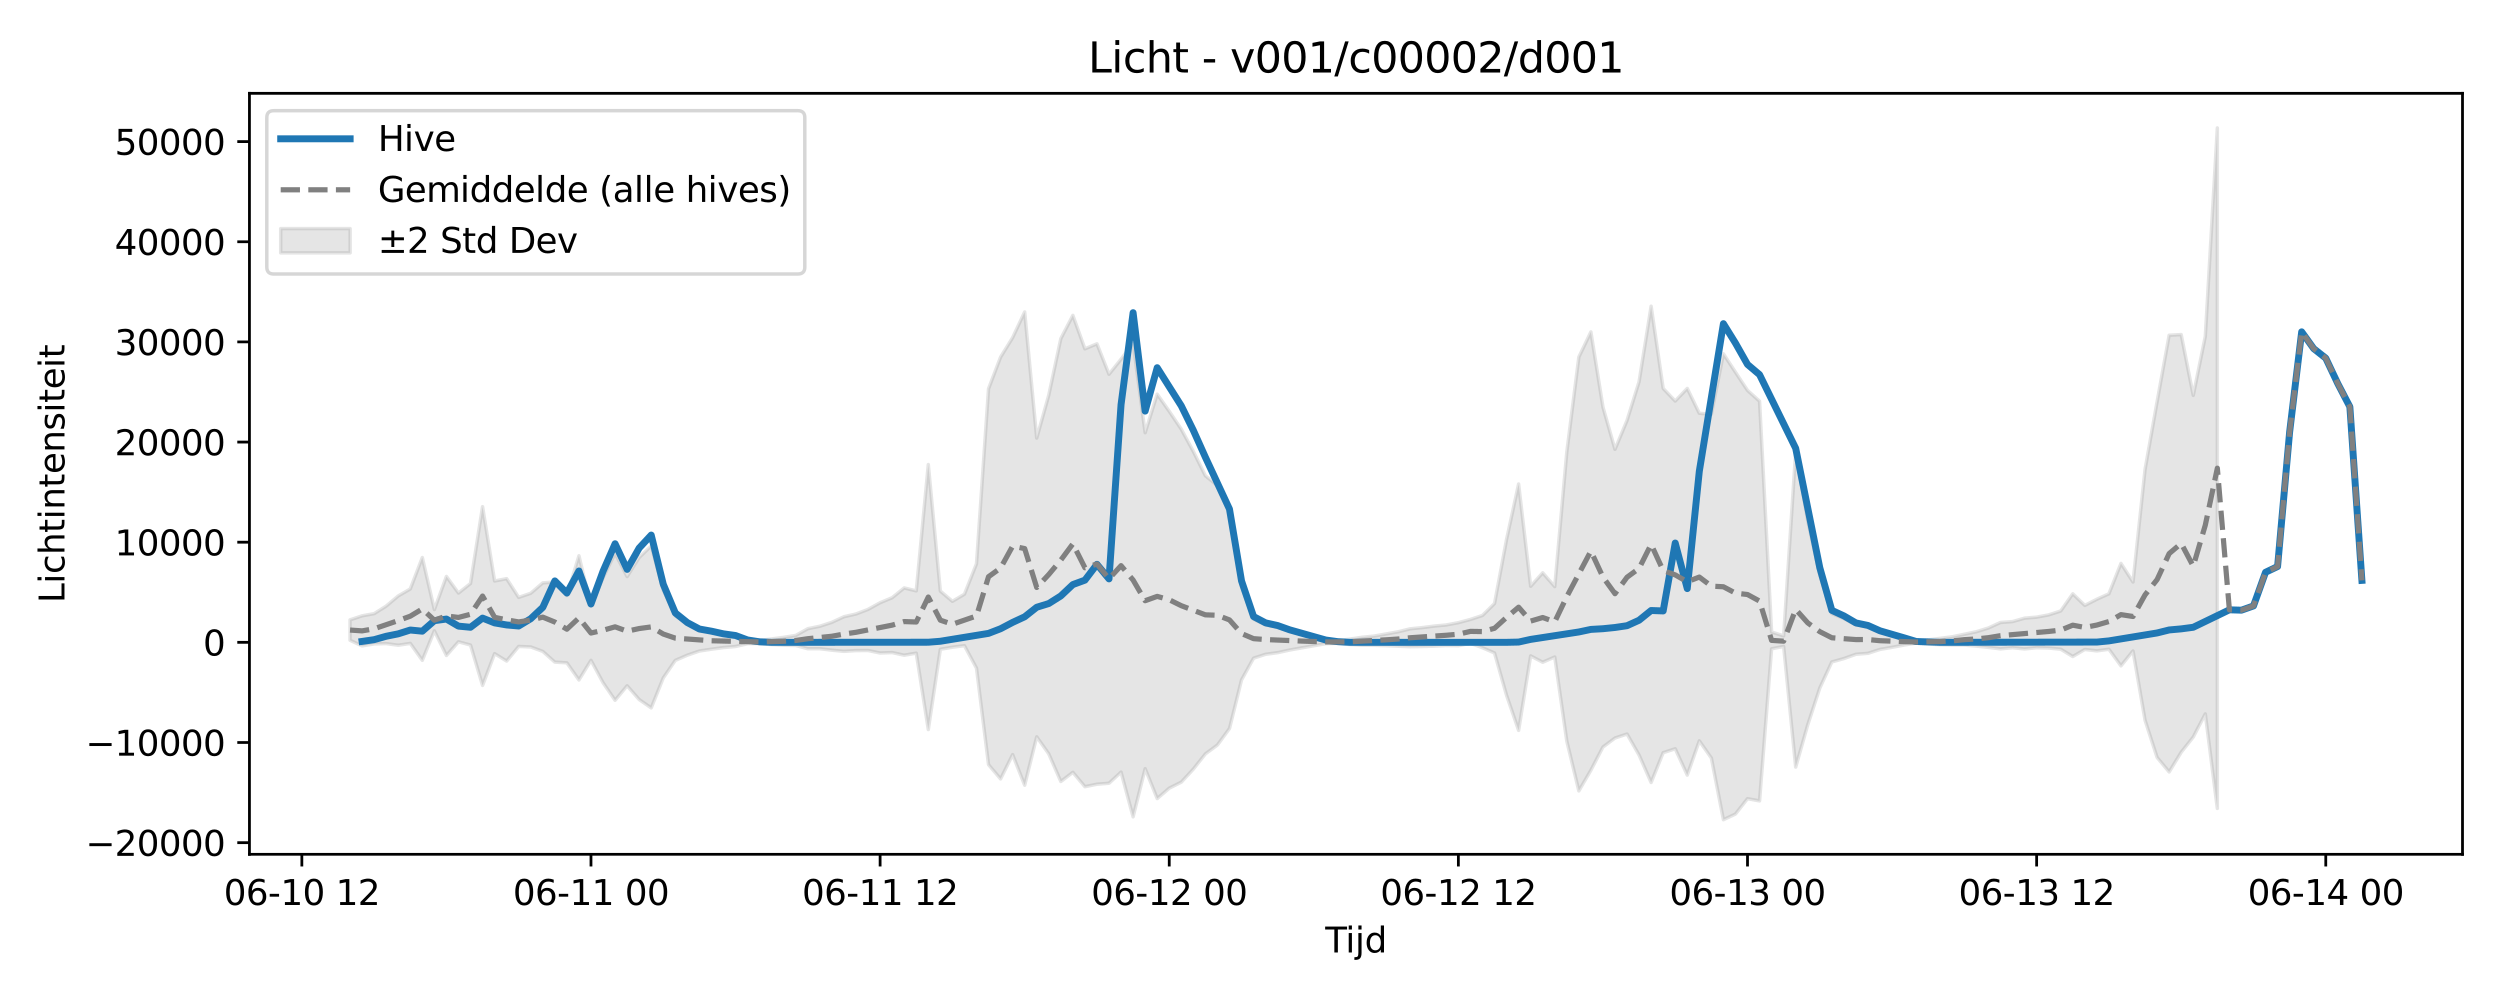 <?xml version="1.0" encoding="utf-8" standalone="no"?>
<!DOCTYPE svg PUBLIC "-//W3C//DTD SVG 1.1//EN"
  "http://www.w3.org/Graphics/SVG/1.1/DTD/svg11.dtd">
<svg xmlns:xlink="http://www.w3.org/1999/xlink" width="720pt" height="288pt" viewBox="0 0 720 288" xmlns="http://www.w3.org/2000/svg" version="1.1">
 <defs>
  <style type="text/css">*{stroke-linejoin: round; stroke-linecap: butt}</style>
 </defs>
 <g id="figure_1">
  <g id="patch_1">
   <path d="M 0 288 
L 720 288 
L 720 0 
L 0 0 
z
" style="fill: #ffffff"/>
  </g>
  <g id="axes_1">
   <g id="patch_2">
    <path d="M 71.84 246.04 
L 709.2 246.04 
L 709.2 26.88 
L 71.84 26.88 
z
" style="fill: #ffffff"/>
   </g>
   <g id="FillBetweenPolyCollection_1">
    <defs>
     <path id="m11eefe2541" d="M 100.811 -109.484 
L 100.811 -103.605 
L 104.28 -101.974 
L 107.75 -102.547 
L 111.22 -102.644 
L 114.689 -102.171 
L 118.159 -102.694 
L 121.628 -97.816 
L 125.098 -106.321 
L 128.567 -99.218 
L 132.037 -103.163 
L 135.507 -102.226 
L 138.976 -90.59 
L 142.446 -99.746 
L 145.915 -97.617 
L 149.385 -101.821 
L 152.854 -101.675 
L 156.324 -100.396 
L 159.794 -97.308 
L 163.263 -97.102 
L 166.733 -92.167 
L 170.202 -97.82 
L 173.672 -91.393 
L 177.141 -86.311 
L 180.611 -90.493 
L 184.081 -86.529 
L 187.55 -84.121 
L 191.02 -92.751 
L 194.489 -97.809 
L 197.959 -99.306 
L 201.428 -100.508 
L 204.898 -101.029 
L 208.368 -101.501 
L 211.837 -101.802 
L 215.307 -102.615 
L 218.776 -102.654 
L 222.246 -102.358 
L 225.715 -102.17 
L 229.185 -102.099 
L 232.655 -101.16 
L 236.124 -101.164 
L 239.594 -100.746 
L 243.063 -100.41 
L 246.533 -100.628 
L 250.002 -100.654 
L 253.472 -99.933 
L 256.942 -100.061 
L 260.411 -99.296 
L 263.881 -99.893 
L 267.35 -77.887 
L 270.82 -101.01 
L 274.289 -101.601 
L 277.759 -102.044 
L 281.229 -95.57 
L 284.698 -67.772 
L 288.168 -63.668 
L 291.637 -70.667 
L 295.107 -61.852 
L 298.576 -75.794 
L 302.046 -70.877 
L 305.516 -62.921 
L 308.985 -65.574 
L 312.455 -61.429 
L 315.924 -62.143 
L 319.394 -62.422 
L 322.863 -65.632 
L 326.333 -52.75 
L 329.803 -66.621 
L 333.272 -58.006 
L 336.742 -61.006 
L 340.211 -62.731 
L 343.681 -66.49 
L 347.15 -70.873 
L 350.62 -73.439 
L 354.09 -78.181 
L 357.559 -92.174 
L 361.029 -98.447 
L 364.498 -99.562 
L 367.968 -100.035 
L 371.437 -100.793 
L 374.907 -101.415 
L 378.377 -102.022 
L 381.846 -102.618 
L 385.316 -102.712 
L 388.785 -102.375 
L 392.255 -102.17 
L 395.724 -102.151 
L 399.194 -102.039 
L 402.663 -101.882 
L 406.133 -101.747 
L 409.603 -101.809 
L 413.072 -101.898 
L 416.542 -102.077 
L 420.011 -102.027 
L 423.481 -102.722 
L 426.95 -101.458 
L 430.42 -99.943 
L 433.89 -87.753 
L 437.359 -77.643 
L 440.829 -99.105 
L 444.298 -97.275 
L 447.768 -98.784 
L 451.237 -74.558 
L 454.707 -60.216 
L 458.177 -66.172 
L 461.646 -72.844 
L 465.116 -75.444 
L 468.585 -76.596 
L 472.055 -70.54 
L 475.524 -62.64 
L 478.994 -71.222 
L 482.464 -72.353 
L 485.933 -64.772 
L 489.403 -74.634 
L 492.872 -69.684 
L 496.342 -51.922 
L 499.811 -53.549 
L 503.281 -57.982 
L 506.751 -57.338 
L 510.22 -101.152 
L 513.69 -101.826 
L 517.159 -67.072 
L 520.629 -79.243 
L 524.098 -89.841 
L 527.568 -97.355 
L 531.038 -98.331 
L 534.507 -99.571 
L 537.977 -99.842 
L 541.446 -100.966 
L 544.916 -101.57 
L 548.385 -102.225 
L 551.855 -102.784 
L 555.325 -102.534 
L 558.794 -102.301 
L 562.264 -102.221 
L 565.733 -102.223 
L 569.203 -101.91 
L 572.672 -101.549 
L 576.142 -101.122 
L 579.612 -101.458 
L 583.081 -101.105 
L 586.551 -101.452 
L 590.02 -101.363 
L 593.49 -101.026 
L 596.959 -98.911 
L 600.429 -100.953 
L 603.899 -100.542 
L 607.368 -101.015 
L 610.838 -96.231 
L 614.307 -100.52 
L 617.777 -80.565 
L 621.246 -69.845 
L 624.716 -65.68 
L 628.186 -71.353 
L 631.655 -75.729 
L 635.125 -82.395 
L 638.594 -55.165 
L 638.594 -251.158 
L 638.594 -251.158 
L 635.125 -191.122 
L 631.655 -174.121 
L 628.186 -191.646 
L 624.716 -191.453 
L 621.246 -172.324 
L 617.777 -152.807 
L 614.307 -120.382 
L 610.838 -125.743 
L 607.368 -116.985 
L 603.899 -115.426 
L 600.429 -113.643 
L 596.959 -116.985 
L 593.49 -112.04 
L 590.02 -110.915 
L 586.551 -110.265 
L 583.081 -109.97 
L 579.612 -108.985 
L 576.142 -108.73 
L 572.672 -107.145 
L 569.203 -106.066 
L 565.733 -105.332 
L 562.264 -104.617 
L 558.794 -104.152 
L 555.325 -103.729 
L 551.855 -103.397 
L 548.385 -104.176 
L 544.916 -105.106 
L 541.446 -105.99 
L 537.977 -107.786 
L 534.507 -108.034 
L 531.038 -109.852 
L 527.568 -111.289 
L 524.098 -122.34 
L 520.629 -137.989 
L 517.159 -157.958 
L 513.69 -104.86 
L 510.22 -105.994 
L 506.751 -172.45 
L 503.281 -175.573 
L 499.811 -180.81 
L 496.342 -186.102 
L 492.872 -168.706 
L 489.403 -168.98 
L 485.933 -176.136 
L 482.464 -172.502 
L 478.994 -176.131 
L 475.524 -199.813 
L 472.055 -178.063 
L 468.585 -166.919 
L 465.116 -158.584 
L 461.646 -170.778 
L 458.177 -192.411 
L 454.707 -185.18 
L 451.237 -157.798 
L 447.768 -119.061 
L 444.298 -123.033 
L 440.829 -119.148 
L 437.359 -148.61 
L 433.89 -132.645 
L 430.42 -114.172 
L 426.95 -110.751 
L 423.481 -109.599 
L 420.011 -108.673 
L 416.542 -108.016 
L 413.072 -107.689 
L 409.603 -107.25 
L 406.133 -106.903 
L 402.663 -106.045 
L 399.194 -105.424 
L 395.724 -104.807 
L 392.255 -104.467 
L 388.785 -103.941 
L 385.316 -103.498 
L 381.846 -103.614 
L 378.377 -104.446 
L 374.907 -105.331 
L 371.437 -106.243 
L 367.968 -107.354 
L 364.498 -108.047 
L 361.029 -109.684 
L 357.559 -118.908 
L 354.09 -140.742 
L 350.62 -148.174 
L 347.15 -150.976 
L 343.681 -157.981 
L 340.211 -164.386 
L 336.742 -169.54 
L 333.272 -174.476 
L 329.803 -163.375 
L 326.333 -189.138 
L 322.863 -184.553 
L 319.394 -180.216 
L 315.924 -188.982 
L 312.455 -187.537 
L 308.985 -197.178 
L 305.516 -190.478 
L 302.046 -174.215 
L 298.576 -161.834 
L 295.107 -198.162 
L 291.637 -190.77 
L 288.168 -185.149 
L 284.698 -176.043 
L 281.229 -125.633 
L 277.759 -116.871 
L 274.289 -114.818 
L 270.82 -117.771 
L 267.35 -154.214 
L 263.881 -117.828 
L 260.411 -118.681 
L 256.942 -115.86 
L 253.472 -114.418 
L 250.002 -112.502 
L 246.533 -111.172 
L 243.063 -110.385 
L 239.594 -108.781 
L 236.124 -107.646 
L 232.655 -106.938 
L 229.185 -104.997 
L 225.715 -104.452 
L 222.246 -103.986 
L 218.776 -103.572 
L 215.307 -103.642 
L 211.837 -104.773 
L 208.368 -105.205 
L 204.898 -105.896 
L 201.428 -106.778 
L 197.959 -108.597 
L 194.489 -110.619 
L 191.02 -118.046 
L 187.55 -130.775 
L 184.081 -127.431 
L 180.611 -121.943 
L 177.141 -128.634 
L 173.672 -121.573 
L 170.202 -113.557 
L 166.733 -127.936 
L 163.263 -116.481 
L 159.794 -120.387 
L 156.324 -120.135 
L 152.854 -117.143 
L 149.385 -115.952 
L 145.915 -121.349 
L 142.446 -120.677 
L 138.976 -142.074 
L 135.507 -119.952 
L 132.037 -117.201 
L 128.567 -121.985 
L 125.098 -112.444 
L 121.628 -127.436 
L 118.159 -118.378 
L 114.689 -116.369 
L 111.22 -113.445 
L 107.75 -111.27 
L 104.28 -110.643 
L 100.811 -109.484 
z
" style="stroke: #808080; stroke-opacity: 0.2"/>
    </defs>
    <g clip-path="url(#pabce5cc614)">
     <use xlink:href="#m11eefe2541" x="0" y="288" style="fill: #808080; fill-opacity: 0.2; stroke: #808080; stroke-opacity: 0.2"/>
    </g>
   </g>
   <g id="matplotlib.axis_1">
    <g id="xtick_1">
     <g id="line2d_1">
      <defs>
       <path id="m9fa8f1c86c" d="M 0 0 
L 0 3.5 
" style="stroke: #000000; stroke-width: 0.8"/>
      </defs>
      <g>
       <use xlink:href="#m9fa8f1c86c" x="86.933" y="246.04" style="stroke: #000000; stroke-width: 0.8"/>
      </g>
     </g>
     <g id="text_1">
      <!-- 06-10 12 -->
      <g transform="translate(64.452 260.638) scale(0.1 -0.1)">
       <defs>
        <path id="DejaVuSans-30" d="M 2034 4250 
Q 1547 4250 1301 3770 
Q 1056 3291 1056 2328 
Q 1056 1369 1301 889 
Q 1547 409 2034 409 
Q 2525 409 2770 889 
Q 3016 1369 3016 2328 
Q 3016 3291 2770 3770 
Q 2525 4250 2034 4250 
z
M 2034 4750 
Q 2819 4750 3233 4129 
Q 3647 3509 3647 2328 
Q 3647 1150 3233 529 
Q 2819 -91 2034 -91 
Q 1250 -91 836 529 
Q 422 1150 422 2328 
Q 422 3509 836 4129 
Q 1250 4750 2034 4750 
z
" transform="scale(0.016)"/>
        <path id="DejaVuSans-36" d="M 2113 2584 
Q 1688 2584 1439 2293 
Q 1191 2003 1191 1497 
Q 1191 994 1439 701 
Q 1688 409 2113 409 
Q 2538 409 2786 701 
Q 3034 994 3034 1497 
Q 3034 2003 2786 2293 
Q 2538 2584 2113 2584 
z
M 3366 4563 
L 3366 3988 
Q 3128 4100 2886 4159 
Q 2644 4219 2406 4219 
Q 1781 4219 1451 3797 
Q 1122 3375 1075 2522 
Q 1259 2794 1537 2939 
Q 1816 3084 2150 3084 
Q 2853 3084 3261 2657 
Q 3669 2231 3669 1497 
Q 3669 778 3244 343 
Q 2819 -91 2113 -91 
Q 1303 -91 875 529 
Q 447 1150 447 2328 
Q 447 3434 972 4092 
Q 1497 4750 2381 4750 
Q 2619 4750 2861 4703 
Q 3103 4656 3366 4563 
z
" transform="scale(0.016)"/>
        <path id="DejaVuSans-2d" d="M 313 2009 
L 1997 2009 
L 1997 1497 
L 313 1497 
L 313 2009 
z
" transform="scale(0.016)"/>
        <path id="DejaVuSans-31" d="M 794 531 
L 1825 531 
L 1825 4091 
L 703 3866 
L 703 4441 
L 1819 4666 
L 2450 4666 
L 2450 531 
L 3481 531 
L 3481 0 
L 794 0 
L 794 531 
z
" transform="scale(0.016)"/>
        <path id="DejaVuSans-20" transform="scale(0.016)"/>
        <path id="DejaVuSans-32" d="M 1228 531 
L 3431 531 
L 3431 0 
L 469 0 
L 469 531 
Q 828 903 1448 1529 
Q 2069 2156 2228 2338 
Q 2531 2678 2651 2914 
Q 2772 3150 2772 3378 
Q 2772 3750 2511 3984 
Q 2250 4219 1831 4219 
Q 1534 4219 1204 4116 
Q 875 4013 500 3803 
L 500 4441 
Q 881 4594 1212 4672 
Q 1544 4750 1819 4750 
Q 2544 4750 2975 4387 
Q 3406 4025 3406 3419 
Q 3406 3131 3298 2873 
Q 3191 2616 2906 2266 
Q 2828 2175 2409 1742 
Q 1991 1309 1228 531 
z
" transform="scale(0.016)"/>
       </defs>
       <use xlink:href="#DejaVuSans-30"/>
       <use xlink:href="#DejaVuSans-36" transform="translate(63.623 0)"/>
       <use xlink:href="#DejaVuSans-2d" transform="translate(127.246 0)"/>
       <use xlink:href="#DejaVuSans-31" transform="translate(163.33 0)"/>
       <use xlink:href="#DejaVuSans-30" transform="translate(226.953 0)"/>
       <use xlink:href="#DejaVuSans-20" transform="translate(290.576 0)"/>
       <use xlink:href="#DejaVuSans-31" transform="translate(322.363 0)"/>
       <use xlink:href="#DejaVuSans-32" transform="translate(385.986 0)"/>
      </g>
     </g>
    </g>
    <g id="xtick_2">
     <g id="line2d_2">
      <g>
       <use xlink:href="#m9fa8f1c86c" x="170.202" y="246.04" style="stroke: #000000; stroke-width: 0.8"/>
      </g>
     </g>
     <g id="text_2">
      <!-- 06-11 00 -->
      <g transform="translate(147.722 260.638) scale(0.1 -0.1)">
       <use xlink:href="#DejaVuSans-30"/>
       <use xlink:href="#DejaVuSans-36" transform="translate(63.623 0)"/>
       <use xlink:href="#DejaVuSans-2d" transform="translate(127.246 0)"/>
       <use xlink:href="#DejaVuSans-31" transform="translate(163.33 0)"/>
       <use xlink:href="#DejaVuSans-31" transform="translate(226.953 0)"/>
       <use xlink:href="#DejaVuSans-20" transform="translate(290.576 0)"/>
       <use xlink:href="#DejaVuSans-30" transform="translate(322.363 0)"/>
       <use xlink:href="#DejaVuSans-30" transform="translate(385.986 0)"/>
      </g>
     </g>
    </g>
    <g id="xtick_3">
     <g id="line2d_3">
      <g>
       <use xlink:href="#m9fa8f1c86c" x="253.472" y="246.04" style="stroke: #000000; stroke-width: 0.8"/>
      </g>
     </g>
     <g id="text_3">
      <!-- 06-11 12 -->
      <g transform="translate(230.992 260.638) scale(0.1 -0.1)">
       <use xlink:href="#DejaVuSans-30"/>
       <use xlink:href="#DejaVuSans-36" transform="translate(63.623 0)"/>
       <use xlink:href="#DejaVuSans-2d" transform="translate(127.246 0)"/>
       <use xlink:href="#DejaVuSans-31" transform="translate(163.33 0)"/>
       <use xlink:href="#DejaVuSans-31" transform="translate(226.953 0)"/>
       <use xlink:href="#DejaVuSans-20" transform="translate(290.576 0)"/>
       <use xlink:href="#DejaVuSans-31" transform="translate(322.363 0)"/>
       <use xlink:href="#DejaVuSans-32" transform="translate(385.986 0)"/>
      </g>
     </g>
    </g>
    <g id="xtick_4">
     <g id="line2d_4">
      <g>
       <use xlink:href="#m9fa8f1c86c" x="336.742" y="246.04" style="stroke: #000000; stroke-width: 0.8"/>
      </g>
     </g>
     <g id="text_4">
      <!-- 06-12 00 -->
      <g transform="translate(314.261 260.638) scale(0.1 -0.1)">
       <use xlink:href="#DejaVuSans-30"/>
       <use xlink:href="#DejaVuSans-36" transform="translate(63.623 0)"/>
       <use xlink:href="#DejaVuSans-2d" transform="translate(127.246 0)"/>
       <use xlink:href="#DejaVuSans-31" transform="translate(163.33 0)"/>
       <use xlink:href="#DejaVuSans-32" transform="translate(226.953 0)"/>
       <use xlink:href="#DejaVuSans-20" transform="translate(290.576 0)"/>
       <use xlink:href="#DejaVuSans-30" transform="translate(322.363 0)"/>
       <use xlink:href="#DejaVuSans-30" transform="translate(385.986 0)"/>
      </g>
     </g>
    </g>
    <g id="xtick_5">
     <g id="line2d_5">
      <g>
       <use xlink:href="#m9fa8f1c86c" x="420.011" y="246.04" style="stroke: #000000; stroke-width: 0.8"/>
      </g>
     </g>
     <g id="text_5">
      <!-- 06-12 12 -->
      <g transform="translate(397.531 260.638) scale(0.1 -0.1)">
       <use xlink:href="#DejaVuSans-30"/>
       <use xlink:href="#DejaVuSans-36" transform="translate(63.623 0)"/>
       <use xlink:href="#DejaVuSans-2d" transform="translate(127.246 0)"/>
       <use xlink:href="#DejaVuSans-31" transform="translate(163.33 0)"/>
       <use xlink:href="#DejaVuSans-32" transform="translate(226.953 0)"/>
       <use xlink:href="#DejaVuSans-20" transform="translate(290.576 0)"/>
       <use xlink:href="#DejaVuSans-31" transform="translate(322.363 0)"/>
       <use xlink:href="#DejaVuSans-32" transform="translate(385.986 0)"/>
      </g>
     </g>
    </g>
    <g id="xtick_6">
     <g id="line2d_6">
      <g>
       <use xlink:href="#m9fa8f1c86c" x="503.281" y="246.04" style="stroke: #000000; stroke-width: 0.8"/>
      </g>
     </g>
     <g id="text_6">
      <!-- 06-13 00 -->
      <g transform="translate(480.801 260.638) scale(0.1 -0.1)">
       <defs>
        <path id="DejaVuSans-33" d="M 2597 2516 
Q 3050 2419 3304 2112 
Q 3559 1806 3559 1356 
Q 3559 666 3084 287 
Q 2609 -91 1734 -91 
Q 1441 -91 1130 -33 
Q 819 25 488 141 
L 488 750 
Q 750 597 1062 519 
Q 1375 441 1716 441 
Q 2309 441 2620 675 
Q 2931 909 2931 1356 
Q 2931 1769 2642 2001 
Q 2353 2234 1838 2234 
L 1294 2234 
L 1294 2753 
L 1863 2753 
Q 2328 2753 2575 2939 
Q 2822 3125 2822 3475 
Q 2822 3834 2567 4026 
Q 2313 4219 1838 4219 
Q 1578 4219 1281 4162 
Q 984 4106 628 3988 
L 628 4550 
Q 988 4650 1302 4700 
Q 1616 4750 1894 4750 
Q 2613 4750 3031 4423 
Q 3450 4097 3450 3541 
Q 3450 3153 3228 2886 
Q 3006 2619 2597 2516 
z
" transform="scale(0.016)"/>
       </defs>
       <use xlink:href="#DejaVuSans-30"/>
       <use xlink:href="#DejaVuSans-36" transform="translate(63.623 0)"/>
       <use xlink:href="#DejaVuSans-2d" transform="translate(127.246 0)"/>
       <use xlink:href="#DejaVuSans-31" transform="translate(163.33 0)"/>
       <use xlink:href="#DejaVuSans-33" transform="translate(226.953 0)"/>
       <use xlink:href="#DejaVuSans-20" transform="translate(290.576 0)"/>
       <use xlink:href="#DejaVuSans-30" transform="translate(322.363 0)"/>
       <use xlink:href="#DejaVuSans-30" transform="translate(385.986 0)"/>
      </g>
     </g>
    </g>
    <g id="xtick_7">
     <g id="line2d_7">
      <g>
       <use xlink:href="#m9fa8f1c86c" x="586.551" y="246.04" style="stroke: #000000; stroke-width: 0.8"/>
      </g>
     </g>
     <g id="text_7">
      <!-- 06-13 12 -->
      <g transform="translate(564.07 260.638) scale(0.1 -0.1)">
       <use xlink:href="#DejaVuSans-30"/>
       <use xlink:href="#DejaVuSans-36" transform="translate(63.623 0)"/>
       <use xlink:href="#DejaVuSans-2d" transform="translate(127.246 0)"/>
       <use xlink:href="#DejaVuSans-31" transform="translate(163.33 0)"/>
       <use xlink:href="#DejaVuSans-33" transform="translate(226.953 0)"/>
       <use xlink:href="#DejaVuSans-20" transform="translate(290.576 0)"/>
       <use xlink:href="#DejaVuSans-31" transform="translate(322.363 0)"/>
       <use xlink:href="#DejaVuSans-32" transform="translate(385.986 0)"/>
      </g>
     </g>
    </g>
    <g id="xtick_8">
     <g id="line2d_8">
      <g>
       <use xlink:href="#m9fa8f1c86c" x="669.82" y="246.04" style="stroke: #000000; stroke-width: 0.8"/>
      </g>
     </g>
     <g id="text_8">
      <!-- 06-14 00 -->
      <g transform="translate(647.34 260.638) scale(0.1 -0.1)">
       <defs>
        <path id="DejaVuSans-34" d="M 2419 4116 
L 825 1625 
L 2419 1625 
L 2419 4116 
z
M 2253 4666 
L 3047 4666 
L 3047 1625 
L 3713 1625 
L 3713 1100 
L 3047 1100 
L 3047 0 
L 2419 0 
L 2419 1100 
L 313 1100 
L 313 1709 
L 2253 4666 
z
" transform="scale(0.016)"/>
       </defs>
       <use xlink:href="#DejaVuSans-30"/>
       <use xlink:href="#DejaVuSans-36" transform="translate(63.623 0)"/>
       <use xlink:href="#DejaVuSans-2d" transform="translate(127.246 0)"/>
       <use xlink:href="#DejaVuSans-31" transform="translate(163.33 0)"/>
       <use xlink:href="#DejaVuSans-34" transform="translate(226.953 0)"/>
       <use xlink:href="#DejaVuSans-20" transform="translate(290.576 0)"/>
       <use xlink:href="#DejaVuSans-30" transform="translate(322.363 0)"/>
       <use xlink:href="#DejaVuSans-30" transform="translate(385.986 0)"/>
      </g>
     </g>
    </g>
    <g id="text_9">
     <!-- Tijd -->
     <g transform="translate(381.67 274.317) scale(0.1 -0.1)">
      <defs>
       <path id="DejaVuSans-54" d="M -19 4666 
L 3928 4666 
L 3928 4134 
L 2272 4134 
L 2272 0 
L 1638 0 
L 1638 4134 
L -19 4134 
L -19 4666 
z
" transform="scale(0.016)"/>
       <path id="DejaVuSans-69" d="M 603 3500 
L 1178 3500 
L 1178 0 
L 603 0 
L 603 3500 
z
M 603 4863 
L 1178 4863 
L 1178 4134 
L 603 4134 
L 603 4863 
z
" transform="scale(0.016)"/>
       <path id="DejaVuSans-6a" d="M 603 3500 
L 1178 3500 
L 1178 -63 
Q 1178 -731 923 -1031 
Q 669 -1331 103 -1331 
L -116 -1331 
L -116 -844 
L 38 -844 
Q 366 -844 484 -692 
Q 603 -541 603 -63 
L 603 3500 
z
M 603 4863 
L 1178 4863 
L 1178 4134 
L 603 4134 
L 603 4863 
z
" transform="scale(0.016)"/>
       <path id="DejaVuSans-64" d="M 2906 2969 
L 2906 4863 
L 3481 4863 
L 3481 0 
L 2906 0 
L 2906 525 
Q 2725 213 2448 61 
Q 2172 -91 1784 -91 
Q 1150 -91 751 415 
Q 353 922 353 1747 
Q 353 2572 751 3078 
Q 1150 3584 1784 3584 
Q 2172 3584 2448 3432 
Q 2725 3281 2906 2969 
z
M 947 1747 
Q 947 1113 1208 752 
Q 1469 391 1925 391 
Q 2381 391 2643 752 
Q 2906 1113 2906 1747 
Q 2906 2381 2643 2742 
Q 2381 3103 1925 3103 
Q 1469 3103 1208 2742 
Q 947 2381 947 1747 
z
" transform="scale(0.016)"/>
      </defs>
      <use xlink:href="#DejaVuSans-54"/>
      <use xlink:href="#DejaVuSans-69" transform="translate(57.959 0)"/>
      <use xlink:href="#DejaVuSans-6a" transform="translate(85.742 0)"/>
      <use xlink:href="#DejaVuSans-64" transform="translate(113.525 0)"/>
     </g>
    </g>
   </g>
   <g id="matplotlib.axis_2">
    <g id="ytick_1">
     <g id="line2d_9">
      <defs>
       <path id="mc9a82438fa" d="M 0 0 
L -3.5 0 
" style="stroke: #000000; stroke-width: 0.8"/>
      </defs>
      <g>
       <use xlink:href="#mc9a82438fa" x="71.84" y="242.682" style="stroke: #000000; stroke-width: 0.8"/>
      </g>
     </g>
     <g id="text_10">
      <!-- −20000 -->
      <g transform="translate(24.648 246.481) scale(0.1 -0.1)">
       <defs>
        <path id="DejaVuSans-2212" d="M 678 2272 
L 4684 2272 
L 4684 1741 
L 678 1741 
L 678 2272 
z
" transform="scale(0.016)"/>
       </defs>
       <use xlink:href="#DejaVuSans-2212"/>
       <use xlink:href="#DejaVuSans-32" transform="translate(83.789 0)"/>
       <use xlink:href="#DejaVuSans-30" transform="translate(147.412 0)"/>
       <use xlink:href="#DejaVuSans-30" transform="translate(211.035 0)"/>
       <use xlink:href="#DejaVuSans-30" transform="translate(274.658 0)"/>
       <use xlink:href="#DejaVuSans-30" transform="translate(338.281 0)"/>
      </g>
     </g>
    </g>
    <g id="ytick_2">
     <g id="line2d_10">
      <g>
       <use xlink:href="#mc9a82438fa" x="71.84" y="213.839" style="stroke: #000000; stroke-width: 0.8"/>
      </g>
     </g>
     <g id="text_11">
      <!-- −10000 -->
      <g transform="translate(24.648 217.639) scale(0.1 -0.1)">
       <use xlink:href="#DejaVuSans-2212"/>
       <use xlink:href="#DejaVuSans-31" transform="translate(83.789 0)"/>
       <use xlink:href="#DejaVuSans-30" transform="translate(147.412 0)"/>
       <use xlink:href="#DejaVuSans-30" transform="translate(211.035 0)"/>
       <use xlink:href="#DejaVuSans-30" transform="translate(274.658 0)"/>
       <use xlink:href="#DejaVuSans-30" transform="translate(338.281 0)"/>
      </g>
     </g>
    </g>
    <g id="ytick_3">
     <g id="line2d_11">
      <g>
       <use xlink:href="#mc9a82438fa" x="71.84" y="184.997" style="stroke: #000000; stroke-width: 0.8"/>
      </g>
     </g>
     <g id="text_12">
      <!-- 0 -->
      <g transform="translate(58.477 188.796) scale(0.1 -0.1)">
       <use xlink:href="#DejaVuSans-30"/>
      </g>
     </g>
    </g>
    <g id="ytick_4">
     <g id="line2d_12">
      <g>
       <use xlink:href="#mc9a82438fa" x="71.84" y="156.154" style="stroke: #000000; stroke-width: 0.8"/>
      </g>
     </g>
     <g id="text_13">
      <!-- 10000 -->
      <g transform="translate(33.028 159.954) scale(0.1 -0.1)">
       <use xlink:href="#DejaVuSans-31"/>
       <use xlink:href="#DejaVuSans-30" transform="translate(63.623 0)"/>
       <use xlink:href="#DejaVuSans-30" transform="translate(127.246 0)"/>
       <use xlink:href="#DejaVuSans-30" transform="translate(190.869 0)"/>
       <use xlink:href="#DejaVuSans-30" transform="translate(254.492 0)"/>
      </g>
     </g>
    </g>
    <g id="ytick_5">
     <g id="line2d_13">
      <g>
       <use xlink:href="#mc9a82438fa" x="71.84" y="127.312" style="stroke: #000000; stroke-width: 0.8"/>
      </g>
     </g>
     <g id="text_14">
      <!-- 20000 -->
      <g transform="translate(33.028 131.111) scale(0.1 -0.1)">
       <use xlink:href="#DejaVuSans-32"/>
       <use xlink:href="#DejaVuSans-30" transform="translate(63.623 0)"/>
       <use xlink:href="#DejaVuSans-30" transform="translate(127.246 0)"/>
       <use xlink:href="#DejaVuSans-30" transform="translate(190.869 0)"/>
       <use xlink:href="#DejaVuSans-30" transform="translate(254.492 0)"/>
      </g>
     </g>
    </g>
    <g id="ytick_6">
     <g id="line2d_14">
      <g>
       <use xlink:href="#mc9a82438fa" x="71.84" y="98.469" style="stroke: #000000; stroke-width: 0.8"/>
      </g>
     </g>
     <g id="text_15">
      <!-- 30000 -->
      <g transform="translate(33.028 102.269) scale(0.1 -0.1)">
       <use xlink:href="#DejaVuSans-33"/>
       <use xlink:href="#DejaVuSans-30" transform="translate(63.623 0)"/>
       <use xlink:href="#DejaVuSans-30" transform="translate(127.246 0)"/>
       <use xlink:href="#DejaVuSans-30" transform="translate(190.869 0)"/>
       <use xlink:href="#DejaVuSans-30" transform="translate(254.492 0)"/>
      </g>
     </g>
    </g>
    <g id="ytick_7">
     <g id="line2d_15">
      <g>
       <use xlink:href="#mc9a82438fa" x="71.84" y="69.627" style="stroke: #000000; stroke-width: 0.8"/>
      </g>
     </g>
     <g id="text_16">
      <!-- 40000 -->
      <g transform="translate(33.028 73.426) scale(0.1 -0.1)">
       <use xlink:href="#DejaVuSans-34"/>
       <use xlink:href="#DejaVuSans-30" transform="translate(63.623 0)"/>
       <use xlink:href="#DejaVuSans-30" transform="translate(127.246 0)"/>
       <use xlink:href="#DejaVuSans-30" transform="translate(190.869 0)"/>
       <use xlink:href="#DejaVuSans-30" transform="translate(254.492 0)"/>
      </g>
     </g>
    </g>
    <g id="ytick_8">
     <g id="line2d_16">
      <g>
       <use xlink:href="#mc9a82438fa" x="71.84" y="40.785" style="stroke: #000000; stroke-width: 0.8"/>
      </g>
     </g>
     <g id="text_17">
      <!-- 50000 -->
      <g transform="translate(33.028 44.584) scale(0.1 -0.1)">
       <defs>
        <path id="DejaVuSans-35" d="M 691 4666 
L 3169 4666 
L 3169 4134 
L 1269 4134 
L 1269 2991 
Q 1406 3038 1543 3061 
Q 1681 3084 1819 3084 
Q 2600 3084 3056 2656 
Q 3513 2228 3513 1497 
Q 3513 744 3044 326 
Q 2575 -91 1722 -91 
Q 1428 -91 1123 -41 
Q 819 9 494 109 
L 494 744 
Q 775 591 1075 516 
Q 1375 441 1709 441 
Q 2250 441 2565 725 
Q 2881 1009 2881 1497 
Q 2881 1984 2565 2268 
Q 2250 2553 1709 2553 
Q 1456 2553 1204 2497 
Q 953 2441 691 2322 
L 691 4666 
z
" transform="scale(0.016)"/>
       </defs>
       <use xlink:href="#DejaVuSans-35"/>
       <use xlink:href="#DejaVuSans-30" transform="translate(63.623 0)"/>
       <use xlink:href="#DejaVuSans-30" transform="translate(127.246 0)"/>
       <use xlink:href="#DejaVuSans-30" transform="translate(190.869 0)"/>
       <use xlink:href="#DejaVuSans-30" transform="translate(254.492 0)"/>
      </g>
     </g>
    </g>
    <g id="text_18">
     <!-- Lichtintensiteit -->
     <g transform="translate(18.568 173.656) rotate(-90) scale(0.1 -0.1)">
      <defs>
       <path id="DejaVuSans-4c" d="M 628 4666 
L 1259 4666 
L 1259 531 
L 3531 531 
L 3531 0 
L 628 0 
L 628 4666 
z
" transform="scale(0.016)"/>
       <path id="DejaVuSans-63" d="M 3122 3366 
L 3122 2828 
Q 2878 2963 2633 3030 
Q 2388 3097 2138 3097 
Q 1578 3097 1268 2742 
Q 959 2388 959 1747 
Q 959 1106 1268 751 
Q 1578 397 2138 397 
Q 2388 397 2633 464 
Q 2878 531 3122 666 
L 3122 134 
Q 2881 22 2623 -34 
Q 2366 -91 2075 -91 
Q 1284 -91 818 406 
Q 353 903 353 1747 
Q 353 2603 823 3093 
Q 1294 3584 2113 3584 
Q 2378 3584 2631 3529 
Q 2884 3475 3122 3366 
z
" transform="scale(0.016)"/>
       <path id="DejaVuSans-68" d="M 3513 2113 
L 3513 0 
L 2938 0 
L 2938 2094 
Q 2938 2591 2744 2837 
Q 2550 3084 2163 3084 
Q 1697 3084 1428 2787 
Q 1159 2491 1159 1978 
L 1159 0 
L 581 0 
L 581 4863 
L 1159 4863 
L 1159 2956 
Q 1366 3272 1645 3428 
Q 1925 3584 2291 3584 
Q 2894 3584 3203 3211 
Q 3513 2838 3513 2113 
z
" transform="scale(0.016)"/>
       <path id="DejaVuSans-74" d="M 1172 4494 
L 1172 3500 
L 2356 3500 
L 2356 3053 
L 1172 3053 
L 1172 1153 
Q 1172 725 1289 603 
Q 1406 481 1766 481 
L 2356 481 
L 2356 0 
L 1766 0 
Q 1100 0 847 248 
Q 594 497 594 1153 
L 594 3053 
L 172 3053 
L 172 3500 
L 594 3500 
L 594 4494 
L 1172 4494 
z
" transform="scale(0.016)"/>
       <path id="DejaVuSans-6e" d="M 3513 2113 
L 3513 0 
L 2938 0 
L 2938 2094 
Q 2938 2591 2744 2837 
Q 2550 3084 2163 3084 
Q 1697 3084 1428 2787 
Q 1159 2491 1159 1978 
L 1159 0 
L 581 0 
L 581 3500 
L 1159 3500 
L 1159 2956 
Q 1366 3272 1645 3428 
Q 1925 3584 2291 3584 
Q 2894 3584 3203 3211 
Q 3513 2838 3513 2113 
z
" transform="scale(0.016)"/>
       <path id="DejaVuSans-65" d="M 3597 1894 
L 3597 1613 
L 953 1613 
Q 991 1019 1311 708 
Q 1631 397 2203 397 
Q 2534 397 2845 478 
Q 3156 559 3463 722 
L 3463 178 
Q 3153 47 2828 -22 
Q 2503 -91 2169 -91 
Q 1331 -91 842 396 
Q 353 884 353 1716 
Q 353 2575 817 3079 
Q 1281 3584 2069 3584 
Q 2775 3584 3186 3129 
Q 3597 2675 3597 1894 
z
M 3022 2063 
Q 3016 2534 2758 2815 
Q 2500 3097 2075 3097 
Q 1594 3097 1305 2825 
Q 1016 2553 972 2059 
L 3022 2063 
z
" transform="scale(0.016)"/>
       <path id="DejaVuSans-73" d="M 2834 3397 
L 2834 2853 
Q 2591 2978 2328 3040 
Q 2066 3103 1784 3103 
Q 1356 3103 1142 2972 
Q 928 2841 928 2578 
Q 928 2378 1081 2264 
Q 1234 2150 1697 2047 
L 1894 2003 
Q 2506 1872 2764 1633 
Q 3022 1394 3022 966 
Q 3022 478 2636 193 
Q 2250 -91 1575 -91 
Q 1294 -91 989 -36 
Q 684 19 347 128 
L 347 722 
Q 666 556 975 473 
Q 1284 391 1588 391 
Q 1994 391 2212 530 
Q 2431 669 2431 922 
Q 2431 1156 2273 1281 
Q 2116 1406 1581 1522 
L 1381 1569 
Q 847 1681 609 1914 
Q 372 2147 372 2553 
Q 372 3047 722 3315 
Q 1072 3584 1716 3584 
Q 2034 3584 2315 3537 
Q 2597 3491 2834 3397 
z
" transform="scale(0.016)"/>
      </defs>
      <use xlink:href="#DejaVuSans-4c"/>
      <use xlink:href="#DejaVuSans-69" transform="translate(55.713 0)"/>
      <use xlink:href="#DejaVuSans-63" transform="translate(83.496 0)"/>
      <use xlink:href="#DejaVuSans-68" transform="translate(138.477 0)"/>
      <use xlink:href="#DejaVuSans-74" transform="translate(201.855 0)"/>
      <use xlink:href="#DejaVuSans-69" transform="translate(241.064 0)"/>
      <use xlink:href="#DejaVuSans-6e" transform="translate(268.848 0)"/>
      <use xlink:href="#DejaVuSans-74" transform="translate(332.227 0)"/>
      <use xlink:href="#DejaVuSans-65" transform="translate(371.436 0)"/>
      <use xlink:href="#DejaVuSans-6e" transform="translate(432.959 0)"/>
      <use xlink:href="#DejaVuSans-73" transform="translate(496.338 0)"/>
      <use xlink:href="#DejaVuSans-69" transform="translate(548.438 0)"/>
      <use xlink:href="#DejaVuSans-74" transform="translate(576.221 0)"/>
      <use xlink:href="#DejaVuSans-65" transform="translate(615.43 0)"/>
      <use xlink:href="#DejaVuSans-69" transform="translate(676.953 0)"/>
      <use xlink:href="#DejaVuSans-74" transform="translate(704.736 0)"/>
     </g>
    </g>
   </g>
   <g id="line2d_17">
    <path d="M 104.28 184.73 
L 107.75 184.224 
L 111.22 183.244 
L 114.689 182.547 
L 118.159 181.447 
L 121.628 181.781 
L 125.098 178.754 
L 128.567 178.289 
L 132.037 180.326 
L 135.507 180.655 
L 138.976 178.015 
L 142.446 179.394 
L 145.915 179.987 
L 149.385 180.288 
L 152.854 178.193 
L 156.324 174.919 
L 159.794 167.307 
L 163.263 170.794 
L 166.733 164.446 
L 170.202 173.952 
L 173.672 164.523 
L 177.141 156.602 
L 180.611 163.981 
L 184.081 157.837 
L 187.55 154.103 
L 191.02 168.261 
L 194.489 176.523 
L 197.959 179.307 
L 201.428 181.158 
L 204.898 181.778 
L 208.368 182.547 
L 211.837 183.028 
L 215.307 184.313 
L 218.776 184.845 
L 222.246 184.994 
L 267.35 184.961 
L 270.82 184.681 
L 284.698 182.412 
L 288.168 181.074 
L 291.637 179.248 
L 295.107 177.637 
L 298.576 174.89 
L 302.046 173.819 
L 305.516 171.627 
L 308.985 168.356 
L 312.455 167.085 
L 315.924 162.525 
L 319.394 166.718 
L 322.863 116.522 
L 326.333 90.055 
L 329.803 118.395 
L 333.272 105.901 
L 340.211 116.885 
L 343.681 123.938 
L 347.15 131.682 
L 354.09 146.615 
L 357.559 167.302 
L 361.029 177.564 
L 364.498 179.385 
L 367.968 180.156 
L 371.437 181.392 
L 381.846 184.329 
L 385.316 184.801 
L 388.785 184.991 
L 433.89 184.991 
L 437.359 184.913 
L 440.829 184.145 
L 454.707 182.007 
L 458.177 181.269 
L 461.646 181.07 
L 465.116 180.717 
L 468.585 180.203 
L 472.055 178.629 
L 475.524 175.824 
L 478.994 175.95 
L 482.464 156.395 
L 485.933 169.512 
L 489.403 135.708 
L 496.342 93.219 
L 499.811 98.817 
L 503.281 104.954 
L 506.751 107.901 
L 517.159 129.115 
L 524.098 163.484 
L 527.568 175.778 
L 531.038 177.377 
L 534.507 179.399 
L 537.977 180.132 
L 541.446 181.674 
L 548.385 183.695 
L 551.855 184.747 
L 558.794 184.995 
L 603.899 184.916 
L 607.368 184.576 
L 621.246 182.293 
L 624.716 181.428 
L 628.186 181.114 
L 631.655 180.656 
L 642.064 175.626 
L 645.533 175.732 
L 649.003 174.505 
L 652.473 164.818 
L 655.942 163.163 
L 659.412 124.437 
L 662.881 95.572 
L 666.351 100.409 
L 669.82 103.152 
L 673.29 110.49 
L 676.76 117.157 
L 680.229 167.152 
L 680.229 167.152 
" clip-path="url(#pabce5cc614)" style="fill: none; stroke: #1f77b4; stroke-width: 2; stroke-linecap: square"/>
   </g>
   <g id="line2d_18">
    <path d="M 100.811 181.456 
L 104.28 181.691 
L 107.75 181.092 
L 114.689 178.73 
L 118.159 177.464 
L 121.628 175.374 
L 125.098 178.618 
L 128.567 177.399 
L 132.037 177.818 
L 135.507 176.911 
L 138.976 171.668 
L 142.446 177.788 
L 145.915 178.517 
L 149.385 179.113 
L 152.854 178.591 
L 156.324 177.735 
L 159.794 179.152 
L 163.263 181.209 
L 166.733 177.949 
L 170.202 182.311 
L 173.672 181.517 
L 177.141 180.528 
L 180.611 181.782 
L 184.081 181.02 
L 187.55 180.552 
L 191.02 182.602 
L 194.489 183.786 
L 204.898 184.537 
L 218.776 184.887 
L 225.715 184.689 
L 229.185 184.452 
L 232.655 183.951 
L 239.594 183.237 
L 243.063 182.603 
L 246.533 182.1 
L 256.942 180.039 
L 260.411 179.011 
L 263.881 179.14 
L 267.35 171.95 
L 270.82 178.609 
L 274.289 179.791 
L 281.229 177.398 
L 284.698 166.093 
L 288.168 163.591 
L 291.637 157.281 
L 295.107 157.993 
L 298.576 169.186 
L 302.046 165.454 
L 305.516 161.3 
L 308.985 156.624 
L 312.455 163.517 
L 315.924 162.438 
L 319.394 166.681 
L 322.863 162.907 
L 326.333 167.056 
L 329.803 173.002 
L 333.272 171.759 
L 336.742 172.727 
L 340.211 174.441 
L 347.15 177.075 
L 350.62 177.194 
L 354.09 178.539 
L 357.559 182.459 
L 361.029 183.935 
L 364.498 184.195 
L 374.907 184.627 
L 381.846 184.884 
L 388.785 184.842 
L 399.194 184.268 
L 402.663 184.036 
L 406.133 183.675 
L 416.542 182.953 
L 420.011 182.65 
L 423.481 181.839 
L 426.95 181.895 
L 430.42 180.943 
L 433.89 177.801 
L 437.359 174.874 
L 440.829 178.873 
L 444.298 177.846 
L 447.768 179.078 
L 451.237 171.822 
L 458.177 158.708 
L 461.646 166.189 
L 465.116 170.986 
L 468.585 166.242 
L 472.055 163.698 
L 475.524 156.773 
L 478.994 164.324 
L 482.464 165.573 
L 485.933 167.546 
L 489.403 166.193 
L 492.872 168.805 
L 496.342 168.988 
L 499.811 170.821 
L 503.281 171.222 
L 506.751 173.106 
L 510.22 184.427 
L 513.69 184.657 
L 517.159 175.485 
L 520.629 179.384 
L 524.098 181.909 
L 527.568 183.678 
L 534.507 184.197 
L 537.977 184.186 
L 541.446 184.522 
L 551.855 184.909 
L 558.794 184.774 
L 562.264 184.581 
L 565.733 184.222 
L 569.203 184.012 
L 572.672 183.653 
L 576.142 183.074 
L 590.02 181.861 
L 593.49 181.467 
L 596.959 180.052 
L 600.429 180.702 
L 603.899 180.016 
L 607.368 179 
L 610.838 177.013 
L 614.307 177.549 
L 617.777 171.314 
L 621.246 166.915 
L 624.716 159.434 
L 628.186 156.5 
L 631.655 163.075 
L 635.125 151.241 
L 638.594 134.839 
L 642.064 175.626 
L 645.533 175.732 
L 649.003 174.505 
L 652.473 164.818 
L 655.942 163.163 
L 659.412 124.437 
L 662.881 95.572 
L 666.351 100.409 
L 669.82 103.152 
L 673.29 110.49 
L 676.76 117.157 
L 680.229 167.152 
L 680.229 167.152 
" clip-path="url(#pabce5cc614)" style="fill: none; stroke-dasharray: 5.55,2.4; stroke-dashoffset: 0; stroke: #808080; stroke-width: 1.5"/>
   </g>
   <g id="patch_3">
    <path d="M 71.84 246.04 
L 71.84 26.88 
" style="fill: none; stroke: #000000; stroke-width: 0.8; stroke-linejoin: miter; stroke-linecap: square"/>
   </g>
   <g id="patch_4">
    <path d="M 709.2 246.04 
L 709.2 26.88 
" style="fill: none; stroke: #000000; stroke-width: 0.8; stroke-linejoin: miter; stroke-linecap: square"/>
   </g>
   <g id="patch_5">
    <path d="M 71.84 246.04 
L 709.2 246.04 
" style="fill: none; stroke: #000000; stroke-width: 0.8; stroke-linejoin: miter; stroke-linecap: square"/>
   </g>
   <g id="patch_6">
    <path d="M 71.84 26.88 
L 709.2 26.88 
" style="fill: none; stroke: #000000; stroke-width: 0.8; stroke-linejoin: miter; stroke-linecap: square"/>
   </g>
   <g id="text_19">
    <!-- Licht - v001/c00002/d001 -->
    <g transform="translate(313.383 20.88) scale(0.12 -0.12)">
     <defs>
      <path id="DejaVuSans-76" d="M 191 3500 
L 800 3500 
L 1894 563 
L 2988 3500 
L 3597 3500 
L 2284 0 
L 1503 0 
L 191 3500 
z
" transform="scale(0.016)"/>
      <path id="DejaVuSans-2f" d="M 1625 4666 
L 2156 4666 
L 531 -594 
L 0 -594 
L 1625 4666 
z
" transform="scale(0.016)"/>
     </defs>
     <use xlink:href="#DejaVuSans-4c"/>
     <use xlink:href="#DejaVuSans-69" transform="translate(55.713 0)"/>
     <use xlink:href="#DejaVuSans-63" transform="translate(83.496 0)"/>
     <use xlink:href="#DejaVuSans-68" transform="translate(138.477 0)"/>
     <use xlink:href="#DejaVuSans-74" transform="translate(201.855 0)"/>
     <use xlink:href="#DejaVuSans-20" transform="translate(241.064 0)"/>
     <use xlink:href="#DejaVuSans-2d" transform="translate(272.852 0)"/>
     <use xlink:href="#DejaVuSans-20" transform="translate(308.936 0)"/>
     <use xlink:href="#DejaVuSans-76" transform="translate(340.723 0)"/>
     <use xlink:href="#DejaVuSans-30" transform="translate(399.902 0)"/>
     <use xlink:href="#DejaVuSans-30" transform="translate(463.525 0)"/>
     <use xlink:href="#DejaVuSans-31" transform="translate(527.148 0)"/>
     <use xlink:href="#DejaVuSans-2f" transform="translate(590.771 0)"/>
     <use xlink:href="#DejaVuSans-63" transform="translate(624.463 0)"/>
     <use xlink:href="#DejaVuSans-30" transform="translate(679.443 0)"/>
     <use xlink:href="#DejaVuSans-30" transform="translate(743.066 0)"/>
     <use xlink:href="#DejaVuSans-30" transform="translate(806.689 0)"/>
     <use xlink:href="#DejaVuSans-30" transform="translate(870.312 0)"/>
     <use xlink:href="#DejaVuSans-32" transform="translate(933.936 0)"/>
     <use xlink:href="#DejaVuSans-2f" transform="translate(997.559 0)"/>
     <use xlink:href="#DejaVuSans-64" transform="translate(1031.25 0)"/>
     <use xlink:href="#DejaVuSans-30" transform="translate(1094.727 0)"/>
     <use xlink:href="#DejaVuSans-30" transform="translate(1158.35 0)"/>
     <use xlink:href="#DejaVuSans-31" transform="translate(1221.973 0)"/>
    </g>
   </g>
   <g id="legend_1">
    <g id="patch_7">
     <path d="M 78.84 78.914 
L 229.784 78.914 
Q 231.784 78.914 231.784 76.914 
L 231.784 33.88 
Q 231.784 31.88 229.784 31.88 
L 78.84 31.88 
Q 76.84 31.88 76.84 33.88 
L 76.84 76.914 
Q 76.84 78.914 78.84 78.914 
z
" style="fill: #ffffff; opacity: 0.8; stroke: #cccccc; stroke-linejoin: miter"/>
    </g>
    <g id="line2d_19">
     <path d="M 80.84 39.978 
L 90.84 39.978 
L 100.84 39.978 
" style="fill: none; stroke: #1f77b4; stroke-width: 2; stroke-linecap: square"/>
    </g>
    <g id="text_20">
     <!-- Hive -->
     <g transform="translate(108.84 43.478) scale(0.1 -0.1)">
      <defs>
       <path id="DejaVuSans-48" d="M 628 4666 
L 1259 4666 
L 1259 2753 
L 3553 2753 
L 3553 4666 
L 4184 4666 
L 4184 0 
L 3553 0 
L 3553 2222 
L 1259 2222 
L 1259 0 
L 628 0 
L 628 4666 
z
" transform="scale(0.016)"/>
      </defs>
      <use xlink:href="#DejaVuSans-48"/>
      <use xlink:href="#DejaVuSans-69" transform="translate(75.195 0)"/>
      <use xlink:href="#DejaVuSans-76" transform="translate(102.979 0)"/>
      <use xlink:href="#DejaVuSans-65" transform="translate(162.158 0)"/>
     </g>
    </g>
    <g id="line2d_20">
     <path d="M 80.84 54.657 
L 90.84 54.657 
L 100.84 54.657 
" style="fill: none; stroke-dasharray: 5.55,2.4; stroke-dashoffset: 0; stroke: #808080; stroke-width: 1.5"/>
    </g>
    <g id="text_21">
     <!-- Gemiddelde (alle hives) -->
     <g transform="translate(108.84 58.157) scale(0.1 -0.1)">
      <defs>
       <path id="DejaVuSans-47" d="M 3809 666 
L 3809 1919 
L 2778 1919 
L 2778 2438 
L 4434 2438 
L 4434 434 
Q 4069 175 3628 42 
Q 3188 -91 2688 -91 
Q 1594 -91 976 548 
Q 359 1188 359 2328 
Q 359 3472 976 4111 
Q 1594 4750 2688 4750 
Q 3144 4750 3555 4637 
Q 3966 4525 4313 4306 
L 4313 3634 
Q 3963 3931 3569 4081 
Q 3175 4231 2741 4231 
Q 1884 4231 1454 3753 
Q 1025 3275 1025 2328 
Q 1025 1384 1454 906 
Q 1884 428 2741 428 
Q 3075 428 3337 486 
Q 3600 544 3809 666 
z
" transform="scale(0.016)"/>
       <path id="DejaVuSans-6d" d="M 3328 2828 
Q 3544 3216 3844 3400 
Q 4144 3584 4550 3584 
Q 5097 3584 5394 3201 
Q 5691 2819 5691 2113 
L 5691 0 
L 5113 0 
L 5113 2094 
Q 5113 2597 4934 2840 
Q 4756 3084 4391 3084 
Q 3944 3084 3684 2787 
Q 3425 2491 3425 1978 
L 3425 0 
L 2847 0 
L 2847 2094 
Q 2847 2600 2669 2842 
Q 2491 3084 2119 3084 
Q 1678 3084 1418 2786 
Q 1159 2488 1159 1978 
L 1159 0 
L 581 0 
L 581 3500 
L 1159 3500 
L 1159 2956 
Q 1356 3278 1631 3431 
Q 1906 3584 2284 3584 
Q 2666 3584 2933 3390 
Q 3200 3197 3328 2828 
z
" transform="scale(0.016)"/>
       <path id="DejaVuSans-6c" d="M 603 4863 
L 1178 4863 
L 1178 0 
L 603 0 
L 603 4863 
z
" transform="scale(0.016)"/>
       <path id="DejaVuSans-28" d="M 1984 4856 
Q 1566 4138 1362 3434 
Q 1159 2731 1159 2009 
Q 1159 1288 1364 580 
Q 1569 -128 1984 -844 
L 1484 -844 
Q 1016 -109 783 600 
Q 550 1309 550 2009 
Q 550 2706 781 3412 
Q 1013 4119 1484 4856 
L 1984 4856 
z
" transform="scale(0.016)"/>
       <path id="DejaVuSans-61" d="M 2194 1759 
Q 1497 1759 1228 1600 
Q 959 1441 959 1056 
Q 959 750 1161 570 
Q 1363 391 1709 391 
Q 2188 391 2477 730 
Q 2766 1069 2766 1631 
L 2766 1759 
L 2194 1759 
z
M 3341 1997 
L 3341 0 
L 2766 0 
L 2766 531 
Q 2569 213 2275 61 
Q 1981 -91 1556 -91 
Q 1019 -91 701 211 
Q 384 513 384 1019 
Q 384 1609 779 1909 
Q 1175 2209 1959 2209 
L 2766 2209 
L 2766 2266 
Q 2766 2663 2505 2880 
Q 2244 3097 1772 3097 
Q 1472 3097 1187 3025 
Q 903 2953 641 2809 
L 641 3341 
Q 956 3463 1253 3523 
Q 1550 3584 1831 3584 
Q 2591 3584 2966 3190 
Q 3341 2797 3341 1997 
z
" transform="scale(0.016)"/>
       <path id="DejaVuSans-29" d="M 513 4856 
L 1013 4856 
Q 1481 4119 1714 3412 
Q 1947 2706 1947 2009 
Q 1947 1309 1714 600 
Q 1481 -109 1013 -844 
L 513 -844 
Q 928 -128 1133 580 
Q 1338 1288 1338 2009 
Q 1338 2731 1133 3434 
Q 928 4138 513 4856 
z
" transform="scale(0.016)"/>
      </defs>
      <use xlink:href="#DejaVuSans-47"/>
      <use xlink:href="#DejaVuSans-65" transform="translate(77.49 0)"/>
      <use xlink:href="#DejaVuSans-6d" transform="translate(139.014 0)"/>
      <use xlink:href="#DejaVuSans-69" transform="translate(236.426 0)"/>
      <use xlink:href="#DejaVuSans-64" transform="translate(264.209 0)"/>
      <use xlink:href="#DejaVuSans-64" transform="translate(327.686 0)"/>
      <use xlink:href="#DejaVuSans-65" transform="translate(391.162 0)"/>
      <use xlink:href="#DejaVuSans-6c" transform="translate(452.686 0)"/>
      <use xlink:href="#DejaVuSans-64" transform="translate(480.469 0)"/>
      <use xlink:href="#DejaVuSans-65" transform="translate(543.945 0)"/>
      <use xlink:href="#DejaVuSans-20" transform="translate(605.469 0)"/>
      <use xlink:href="#DejaVuSans-28" transform="translate(637.256 0)"/>
      <use xlink:href="#DejaVuSans-61" transform="translate(676.27 0)"/>
      <use xlink:href="#DejaVuSans-6c" transform="translate(737.549 0)"/>
      <use xlink:href="#DejaVuSans-6c" transform="translate(765.332 0)"/>
      <use xlink:href="#DejaVuSans-65" transform="translate(793.115 0)"/>
      <use xlink:href="#DejaVuSans-20" transform="translate(854.639 0)"/>
      <use xlink:href="#DejaVuSans-68" transform="translate(886.426 0)"/>
      <use xlink:href="#DejaVuSans-69" transform="translate(949.805 0)"/>
      <use xlink:href="#DejaVuSans-76" transform="translate(977.588 0)"/>
      <use xlink:href="#DejaVuSans-65" transform="translate(1036.768 0)"/>
      <use xlink:href="#DejaVuSans-73" transform="translate(1098.291 0)"/>
      <use xlink:href="#DejaVuSans-29" transform="translate(1150.391 0)"/>
     </g>
    </g>
    <g id="patch_8">
     <path d="M 80.84 72.835 
L 100.84 72.835 
L 100.84 65.835 
L 80.84 65.835 
z
" style="fill: #808080; fill-opacity: 0.2; stroke: #808080; stroke-opacity: 0.2; stroke-linejoin: miter"/>
    </g>
    <g id="text_22">
     <!-- ±2 Std Dev -->
     <g transform="translate(108.84 72.835) scale(0.1 -0.1)">
      <defs>
       <path id="DejaVuSans-b1" d="M 2944 4013 
L 2944 2803 
L 4684 2803 
L 4684 2272 
L 2944 2272 
L 2944 1063 
L 2419 1063 
L 2419 2272 
L 678 2272 
L 678 2803 
L 2419 2803 
L 2419 4013 
L 2944 4013 
z
M 678 531 
L 4684 531 
L 4684 0 
L 678 0 
L 678 531 
z
" transform="scale(0.016)"/>
       <path id="DejaVuSans-53" d="M 3425 4513 
L 3425 3897 
Q 3066 4069 2747 4153 
Q 2428 4238 2131 4238 
Q 1616 4238 1336 4038 
Q 1056 3838 1056 3469 
Q 1056 3159 1242 3001 
Q 1428 2844 1947 2747 
L 2328 2669 
Q 3034 2534 3370 2195 
Q 3706 1856 3706 1288 
Q 3706 609 3251 259 
Q 2797 -91 1919 -91 
Q 1588 -91 1214 -16 
Q 841 59 441 206 
L 441 856 
Q 825 641 1194 531 
Q 1563 422 1919 422 
Q 2459 422 2753 634 
Q 3047 847 3047 1241 
Q 3047 1584 2836 1778 
Q 2625 1972 2144 2069 
L 1759 2144 
Q 1053 2284 737 2584 
Q 422 2884 422 3419 
Q 422 4038 858 4394 
Q 1294 4750 2059 4750 
Q 2388 4750 2728 4690 
Q 3069 4631 3425 4513 
z
" transform="scale(0.016)"/>
       <path id="DejaVuSans-44" d="M 1259 4147 
L 1259 519 
L 2022 519 
Q 2988 519 3436 956 
Q 3884 1394 3884 2338 
Q 3884 3275 3436 3711 
Q 2988 4147 2022 4147 
L 1259 4147 
z
M 628 4666 
L 1925 4666 
Q 3281 4666 3915 4102 
Q 4550 3538 4550 2338 
Q 4550 1131 3912 565 
Q 3275 0 1925 0 
L 628 0 
L 628 4666 
z
" transform="scale(0.016)"/>
      </defs>
      <use xlink:href="#DejaVuSans-b1"/>
      <use xlink:href="#DejaVuSans-32" transform="translate(83.789 0)"/>
      <use xlink:href="#DejaVuSans-20" transform="translate(147.412 0)"/>
      <use xlink:href="#DejaVuSans-53" transform="translate(179.199 0)"/>
      <use xlink:href="#DejaVuSans-74" transform="translate(242.676 0)"/>
      <use xlink:href="#DejaVuSans-64" transform="translate(281.885 0)"/>
      <use xlink:href="#DejaVuSans-20" transform="translate(345.361 0)"/>
      <use xlink:href="#DejaVuSans-44" transform="translate(377.148 0)"/>
      <use xlink:href="#DejaVuSans-65" transform="translate(454.15 0)"/>
      <use xlink:href="#DejaVuSans-76" transform="translate(515.674 0)"/>
     </g>
    </g>
   </g>
  </g>
 </g>
 <defs>
  <clipPath id="pabce5cc614">
   <rect x="71.84" y="26.88" width="637.36" height="219.16"/>
  </clipPath>
 </defs>
</svg>
